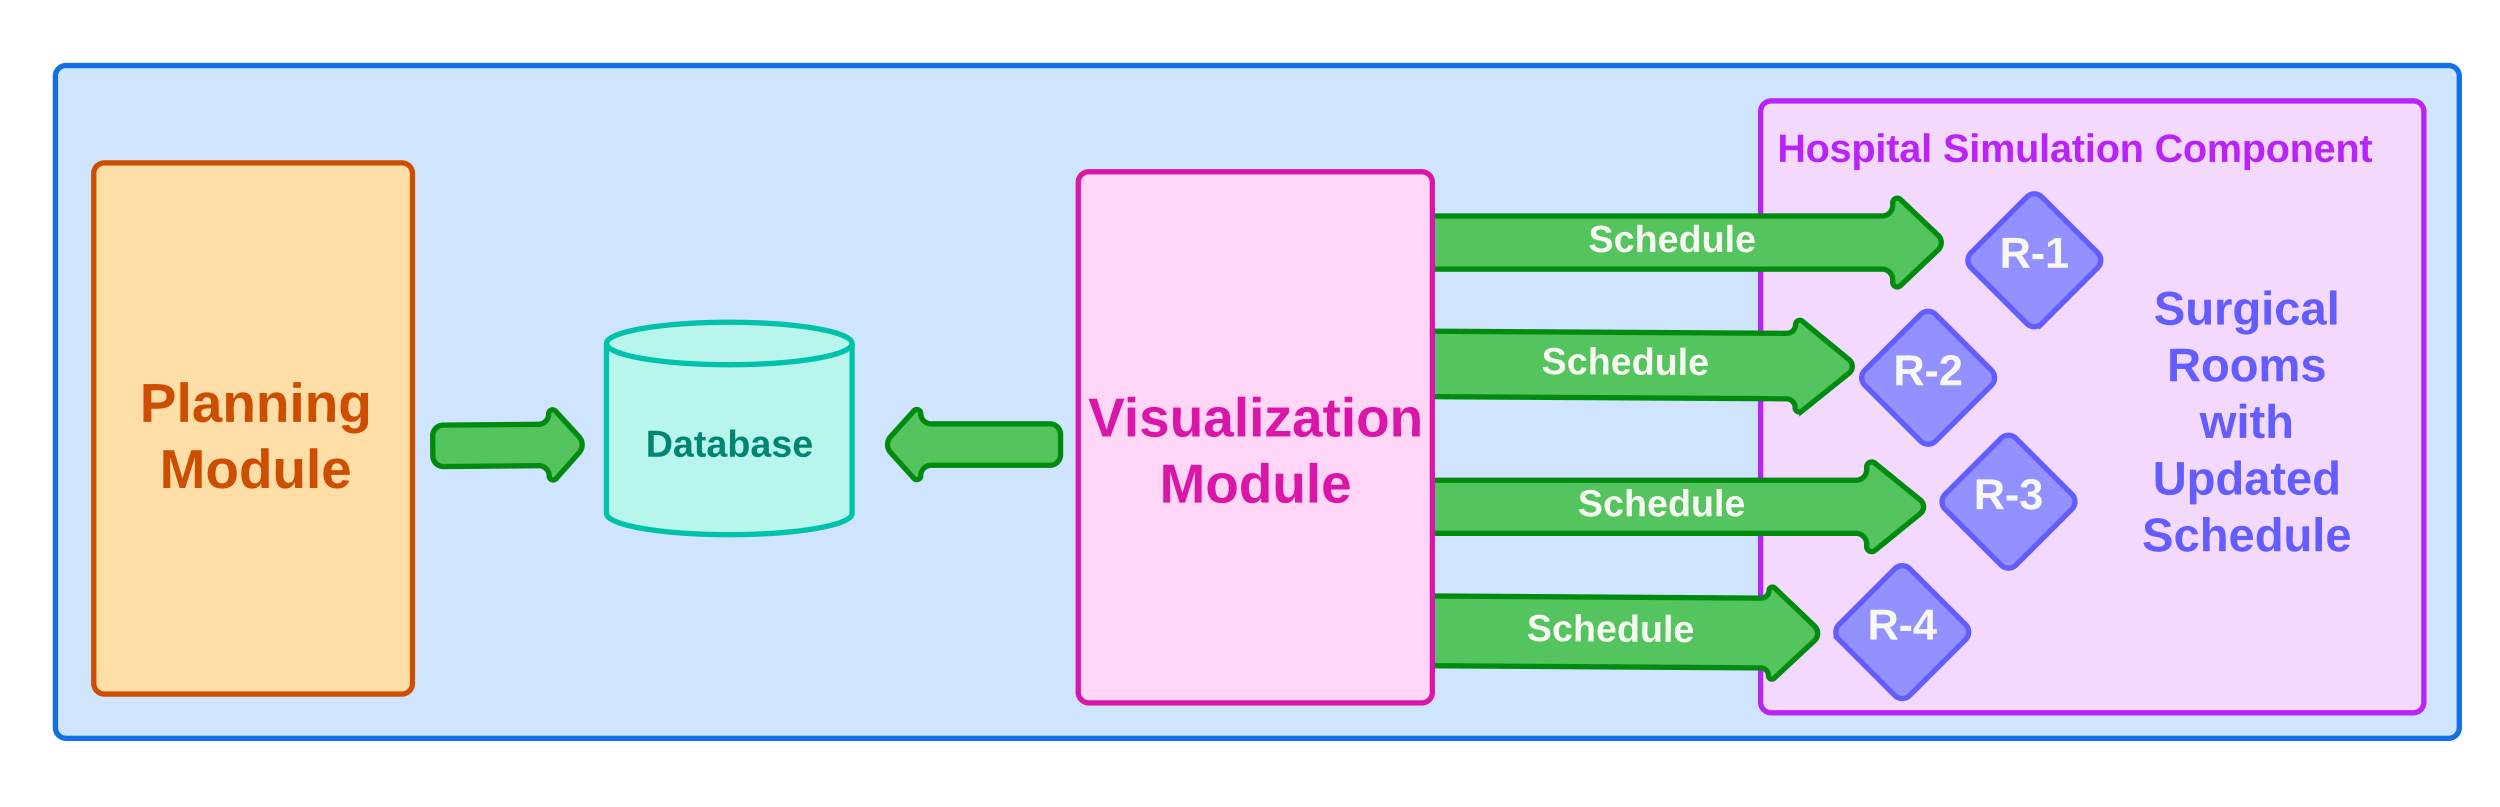 <svg xmlns="http://www.w3.org/2000/svg" xmlns:xlink="http://www.w3.org/1999/xlink" xmlns:lucid="lucid" width="1412" height="456"><g transform="translate(-1531 957)" lucid:page-tab-id="0_0"><path d="M-500-1500h3500v2500H-500z" fill="#fff"/><path d="M1562.3-914a6 6 0 0 1 6-6H2914a6 6 0 0 1 6 6v368a6 6 0 0 1-6 6H1568.3a6 6 0 0 1-6-6z" stroke="#1071e5" stroke-width="3" fill="#cfe4ff"/><path d="M2525.4-894a6 6 0 0 1 6-6H2894a6 6 0 0 1 6 6v333.6a6 6 0 0 1-6 6h-362.6a6 6 0 0 1-6-6z" stroke="#ba23f6" stroke-width="3" fill="#f4d9ff"/><path d="M1583.96-859a6 6 0 0 1 6-6h168a6 6 0 0 1 6 6v288a6 6 0 0 1-6 6h-168a6 6 0 0 1-6-6z" stroke="#cc4e00" stroke-width="3" fill="#ffdda6"/><path d="M2330-829a6 6 0 0 1 6-6h258a6 6 0 0 0 6-6v-1.48a2.58 2.58 0 0 1 4.35-1.87l21.3 20.22a5.7 5.7 0 0 1 0 8.26l-21.3 20.22a2.58 2.58 0 0 1-4.35-1.87V-799a6 6 0 0 0-6-6h-258a6 6 0 0 1-6-6z" stroke="#008a0e" stroke-width="3" fill="#54c45e"/><use xlink:href="#a" transform="matrix(1,0,0,1,2335,-843.483) translate(93.181 28.817)"/><path d="M2330.08-764a6 6 0 0 1 6.03-5.96l204 1.23a5 5 0 0 0 5.04-4.97 2.38 2.38 0 0 1 3.9-1.82l26.33 21.7a4.88 4.88 0 0 1-.05 7.58l-26.6 21.38a2.38 2.38 0 0 1-3.86-1.87 5 5 0 0 0-4.97-5.03l-204-1.24a6 6 0 0 1-5.98-6.03z" stroke="#008a0e" stroke-width="3" fill="#54c45e"/><use xlink:href="#a" transform="matrix(1,0.006,-0.006,1,2335.142,-774.969) translate(66.681 28.817)"/><path d="M2330-679.76a6 6 0 0 1 6-6h243.3a6 6 0 0 0 6-6v-1.48a2.85 2.85 0 0 1 4.64-2.2l25.7 20.9a4.88 4.88 0 0 1 0 7.57l-25.7 20.9a2.85 2.85 0 0 1-4.65-2.2v-1.5a6 6 0 0 0-6-6H2336a6 6 0 0 1-6-6z" stroke="#008a0e" stroke-width="3" fill="#54c45e"/><use xlink:href="#a" transform="matrix(1,0,0,1,2335,-694.241) translate(87.181 28.817)"/><path d="M2330.28-614.45a6 6 0 0 1 6.04-5.96l189.4 1.23a4.4 4.4 0 0 0 4.43-4.36 1.9 1.9 0 0 1 3.2-1.36l22.5 21.5a5.66 5.66 0 0 1-.05 8.25l-22.78 21.2a1.9 1.9 0 0 1-3.2-1.4 4.4 4.4 0 0 0-4.36-4.42l-189.4-1.25a6 6 0 0 1-5.96-6.04z" stroke="#008a0e" stroke-width="3" fill="#54c45e"/><use xlink:href="#a" transform="matrix(1,0.007,-0.007,1,2335.343,-624.208) translate(58.181 28.817)"/><path d="M2140-854a6 6 0 0 1 6-6h188a6 6 0 0 1 6 6v288a6 6 0 0 1-6 6h-188a6 6 0 0 1-6-6z" stroke="#d916a8" stroke-width="3" fill="#ffd6f5"/><path d="M1775.36-710.84a6 6 0 0 1 5.95-6.05l53.8-.46a5.85 5.85 0 0 0 5.78-5.9 2.24 2.24 0 0 1 3.9-1.54l13.26 14.47a6.67 6.67 0 0 1 .08 8.92l-13 14.7a2.24 2.24 0 0 1-3.93-1.47 5.85 5.85 0 0 0-5.9-5.8l-53.8.48a6 6 0 0 1-6.04-5.94z" stroke="#008a0e" stroke-width="3" fill="#54c45e"/><path d="M2675.76-845.76a6 6 0 0 1 8.48 0l31.52 31.52a6 6 0 0 1 0 8.48l-31.52 31.52a6 6 0 0 1-8.48 0l-31.52-31.52a6 6 0 0 1 0-8.48z" stroke="#635dff" stroke-width="3" fill="#9391ff"/><use xlink:href="#b" transform="matrix(1,0,0,1,2645,-845) translate(15.382 39.243)"/><path d="M2615.76-779.4a6 6 0 0 1 8.48 0l31.52 31.52a6 6 0 0 1 0 8.5l-31.52 31.5a6 6 0 0 1-8.48 0l-31.52-31.5a6 6 0 0 1 0-8.5z" stroke="#635dff" stroke-width="3" fill="#9391ff"/><use xlink:href="#c" transform="matrix(1,0,0,1,2585,-778.638) translate(15.382 39.243)"/><path d="M2661.16-709.4a6 6 0 0 1 8.48 0l31.52 31.52a6 6 0 0 1 0 8.5l-31.52 31.5a6 6 0 0 1-8.48 0l-31.52-31.5a6 6 0 0 1 0-8.5z" stroke="#635dff" stroke-width="3" fill="#9391ff"/><use xlink:href="#d" transform="matrix(1,0,0,1,2630.4,-708.638) translate(15.382 39.243)"/><path d="M2601.16-635.76a6 6 0 0 1 8.48 0l31.52 31.52a6 6 0 0 1 0 8.48l-31.52 31.52a6 6 0 0 1-8.48 0l-31.52-31.52a6 6 0 0 1 0-8.48z" stroke="#635dff" stroke-width="3" fill="#9391ff"/><use xlink:href="#e" transform="matrix(1,0,0,1,2570.4,-635) translate(15.382 39.243)"/><path d="M2147.7-747.03a6 6 0 0 1 6-6h172.6a6 6 0 0 1 6 6v98a6 6 0 0 1-6 6h-172.6a6 6 0 0 1-6-6z" fill="none"/><use xlink:href="#f" transform="matrix(1,0,0,1,2147.7,-753.034) translate(-2.086 42.556)"/><use xlink:href="#g" transform="matrix(1,0,0,1,2147.7,-753.034) translate(38.228 79.889)"/><path d="M1583.96-755.28a6 6 0 0 1 6-6h170.3a6 6 0 0 1 6 6v98a6 6 0 0 1-6 6h-170.3a6 6 0 0 1-6-6z" fill="none"/><use xlink:href="#h" transform="matrix(1,0,0,1,1583.962,-761.284) translate(25.994 42.556)"/><use xlink:href="#i" transform="matrix(1,0,0,1,1583.962,-761.284) translate(37.228 79.889)"/><path d="M2720-789a6 6 0 0 1 6-6h148a6 6 0 0 1 6 6v148a6 6 0 0 1-6 6h-148a6 6 0 0 1-6-6z" fill="none"/><use xlink:href="#j" transform="matrix(1,0,0,1,2720,-795) translate(27.481 21.333)"/><use xlink:href="#k" transform="matrix(1,0,0,1,2720,-795) translate(34.926 53.333)"/><use xlink:href="#l" transform="matrix(1,0,0,1,2720,-795) translate(53.407 85.333)"/><use xlink:href="#m" transform="matrix(1,0,0,1,2720,-795) translate(26.852 117.333)"/><use xlink:href="#n" transform="matrix(1,0,0,1,2720,-795) translate(20.852 149.333)"/><path d="M2012.26-667c0 6.63-31.05 12-69.36 12-38.3 0-69.36-5.37-69.36-12v-96c0-6.63 31.06-12 69.36-12s69.36 5.37 69.36 12z" stroke="#00c2a8" stroke-width="3" fill="#b8f5ed"/><path d="M2012.26-763c0 6.63-31.05 12-69.36 12-38.3 0-69.36-5.37-69.36-12" stroke="#00c2a8" stroke-width="3" fill="none"/><g><use xlink:href="#o" transform="matrix(1,0,0,1,1878.542,-746) translate(17.181 46.973)"/></g><g><path d="M2130-700.2a6 6 0 0 1-6 6h-67.1a5.85 5.85 0 0 0-5.85 5.84 2.24 2.24 0 0 1-3.9 1.5L2034-701.44a6.67 6.67 0 0 1 0-8.92l13.14-14.6a2.24 2.24 0 0 1 3.9 1.5 5.85 5.85 0 0 0 5.86 5.86h67.1a6 6 0 0 1 6 6z" stroke="#008a0e" stroke-width="3" fill="#54c45e"/></g><path d="M2525.4-894a6 6 0 0 1 6-6H2874a6 6 0 0 1 6 6v48a6 6 0 0 1-6 6h-342.6a6 6 0 0 1-6-6z" fill="none"/><g><use xlink:href="#p" transform="matrix(1,0,0,1,2525.4,-900) translate(9.444 34.444)"/><use xlink:href="#q" transform="matrix(1,0,0,1,2525.4,-900) translate(103.025 34.444)"/><use xlink:href="#r" transform="matrix(1,0,0,1,2525.4,-900) translate(222.531 34.444)"/></g><defs><path fill="#f8f8f2" d="M169-182c-1-43-94-46-97-3 18 66 151 10 154 114 3 95-165 93-204 36-6-8-10-19-12-30l50-8c3 46 112 56 116 5-17-69-150-10-154-114-4-87 153-88 188-35 5 8 8 18 10 28" id="s"/><path fill="#f8f8f2" d="M190-63c-7 42-38 67-86 67-59 0-84-38-90-98-12-110 154-137 174-36l-49 2c-2-19-15-32-35-32-30 0-35 28-38 64-6 74 65 87 74 30" id="t"/><path fill="#f8f8f2" d="M114-157C55-157 80-60 75 0H25v-261h50l-1 109c12-26 28-41 61-42 86-1 58 113 63 194h-50c-7-57 23-157-34-157" id="u"/><path fill="#f8f8f2" d="M185-48c-13 30-37 53-82 52C43 2 14-33 14-96s30-98 90-98c62 0 83 45 84 108H66c0 31 8 55 39 56 18 0 30-7 34-22zm-45-69c5-46-57-63-70-21-2 6-4 13-4 21h74" id="v"/><path fill="#f8f8f2" d="M88-194c31-1 46 15 58 34l-1-101h50l1 261h-48c-2-10 0-23-3-31C134-8 116 4 84 4 32 4 16-41 15-95c0-56 19-97 73-99zm17 164c33 0 40-30 41-66 1-37-9-64-41-64s-38 30-39 65c0 43 13 65 39 65" id="w"/><path fill="#f8f8f2" d="M85 4C-2 5 27-109 22-190h50c7 57-23 150 33 157 60-5 35-97 40-157h50l1 190h-47c-2-12 1-28-3-38-12 25-28 42-61 42" id="x"/><path fill="#f8f8f2" d="M25 0v-261h50V0H25" id="y"/><g id="a"><use transform="matrix(0.059,0,0,0.059,0,0)" xlink:href="#s"/><use transform="matrix(0.059,0,0,0.059,14.222,0)" xlink:href="#t"/><use transform="matrix(0.059,0,0,0.059,26.074,0)" xlink:href="#u"/><use transform="matrix(0.059,0,0,0.059,39.052,0)" xlink:href="#v"/><use transform="matrix(0.059,0,0,0.059,50.904,0)" xlink:href="#w"/><use transform="matrix(0.059,0,0,0.059,63.881,0)" xlink:href="#x"/><use transform="matrix(0.059,0,0,0.059,76.859,0)" xlink:href="#y"/><use transform="matrix(0.059,0,0,0.059,82.785,0)" xlink:href="#v"/></g><path fill="#f8f8f2" d="M240-174c0 40-23 61-54 70L253 0h-59l-57-94H76V0H24v-248c93 4 217-23 216 74zM76-134c48-2 112 12 112-38 0-48-66-32-112-35v73" id="z"/><path fill="#f8f8f2" d="M14-72v-43h91v43H14" id="A"/><path fill="#f8f8f2" d="M23 0v-37h61v-169l-59 37v-38l62-41h46v211h57V0H23" id="B"/><g id="b"><use transform="matrix(0.068,0,0,0.068,0,0)" xlink:href="#z"/><use transform="matrix(0.068,0,0,0.068,17.586,0)" xlink:href="#A"/><use transform="matrix(0.068,0,0,0.068,25.667,0)" xlink:href="#B"/></g><path fill="#f8f8f2" d="M182-182c0 78-84 86-111 141h115V0H12c-6-101 99-100 120-180 1-22-12-31-33-32-23 0-32 14-35 34l-49-3c5-45 32-70 84-70 51 0 83 22 83 69" id="C"/><g id="c"><use transform="matrix(0.068,0,0,0.068,0,0)" xlink:href="#z"/><use transform="matrix(0.068,0,0,0.068,17.586,0)" xlink:href="#A"/><use transform="matrix(0.068,0,0,0.068,25.667,0)" xlink:href="#C"/></g><path fill="#f8f8f2" d="M128-127c34 4 56 21 59 58 7 91-148 94-172 28-4-9-6-17-7-26l51-5c1 24 16 35 40 36 23 0 39-12 38-36-1-31-31-36-65-34v-40c32 2 59-3 59-33 0-20-13-33-34-33s-33 13-35 32l-50-3c6-44 37-68 86-68 50 0 83 20 83 66 0 35-22 52-53 58" id="D"/><g id="d"><use transform="matrix(0.068,0,0,0.068,0,0)" xlink:href="#z"/><use transform="matrix(0.068,0,0,0.068,17.586,0)" xlink:href="#A"/><use transform="matrix(0.068,0,0,0.068,25.667,0)" xlink:href="#D"/></g><path fill="#f8f8f2" d="M165-50V0h-47v-50H5v-38l105-160h55v161h33v37h-33zm-47-37l2-116L46-87h72" id="E"/><g id="e"><use transform="matrix(0.068,0,0,0.068,0,0)" xlink:href="#z"/><use transform="matrix(0.068,0,0,0.068,17.586,0)" xlink:href="#A"/><use transform="matrix(0.068,0,0,0.068,25.667,0)" xlink:href="#E"/></g><path fill="#d916a8" d="M147 0H94L2-248h55l64 206c17-72 42-137 63-206h54" id="F"/><path fill="#d916a8" d="M25-224v-37h50v37H25zM25 0v-190h50V0H25" id="G"/><path fill="#d916a8" d="M137-138c1-29-70-34-71-4 15 46 118 7 119 86 1 83-164 76-172 9l43-7c4 19 20 25 44 25 33 8 57-30 24-41C81-84 22-81 20-136c-2-80 154-74 161-7" id="H"/><path fill="#d916a8" d="M85 4C-2 5 27-109 22-190h50c7 57-23 150 33 157 60-5 35-97 40-157h50l1 190h-47c-2-12 1-28-3-38-12 25-28 42-61 42" id="I"/><path fill="#d916a8" d="M133-34C117-15 103 5 69 4 32 3 11-16 11-54c-1-60 55-63 116-61 1-26-3-47-28-47-18 1-26 9-28 27l-52-2c7-38 36-58 82-57s74 22 75 68l1 82c-1 14 12 18 25 15v27c-30 8-71 5-69-32zm-48 3c29 0 43-24 42-57-32 0-66-3-65 30 0 17 8 27 23 27" id="J"/><path fill="#d916a8" d="M25 0v-261h50V0H25" id="K"/><path fill="#d916a8" d="M12 0v-35l95-120H19v-35h142v35L67-36h103V0H12" id="L"/><path fill="#d916a8" d="M115-3C79 11 28 4 28-45v-112H4v-33h27l15-45h31v45h36v33H77v99c-1 23 16 31 38 25v30" id="M"/><path fill="#d916a8" d="M110-194c64 0 96 36 96 99 0 64-35 99-97 99-61 0-95-36-95-99 0-62 34-99 96-99zm-1 164c35 0 45-28 45-65 0-40-10-65-43-65-34 0-45 26-45 65 0 36 10 65 43 65" id="N"/><path fill="#d916a8" d="M135-194c87-1 58 113 63 194h-50c-7-57 23-157-34-157-59 0-34 97-39 157H25l-1-190h47c2 12-1 28 3 38 12-26 28-41 61-42" id="O"/><g id="f"><use transform="matrix(0.086,0,0,0.086,0,0)" xlink:href="#F"/><use transform="matrix(0.086,0,0,0.086,20.136,0)" xlink:href="#G"/><use transform="matrix(0.086,0,0,0.086,28.778,0)" xlink:href="#H"/><use transform="matrix(0.086,0,0,0.086,46.062,0)" xlink:href="#I"/><use transform="matrix(0.086,0,0,0.086,64.988,0)" xlink:href="#J"/><use transform="matrix(0.086,0,0,0.086,82.272,0)" xlink:href="#K"/><use transform="matrix(0.086,0,0,0.086,90.914,0)" xlink:href="#G"/><use transform="matrix(0.086,0,0,0.086,99.556,0)" xlink:href="#L"/><use transform="matrix(0.086,0,0,0.086,115.111,0)" xlink:href="#J"/><use transform="matrix(0.086,0,0,0.086,132.395,0)" xlink:href="#M"/><use transform="matrix(0.086,0,0,0.086,142.679,0)" xlink:href="#G"/><use transform="matrix(0.086,0,0,0.086,151.321,0)" xlink:href="#N"/><use transform="matrix(0.086,0,0,0.086,170.247,0)" xlink:href="#O"/></g><path fill="#d916a8" d="M230 0l2-204L168 0h-37L68-204 70 0H24v-248h70l56 185 57-185h69V0h-46" id="P"/><path fill="#d916a8" d="M88-194c31-1 46 15 58 34l-1-101h50l1 261h-48c-2-10 0-23-3-31C134-8 116 4 84 4 32 4 16-41 15-95c0-56 19-97 73-99zm17 164c33 0 40-30 41-66 1-37-9-64-41-64s-38 30-39 65c0 43 13 65 39 65" id="Q"/><path fill="#d916a8" d="M185-48c-13 30-37 53-82 52C43 2 14-33 14-96s30-98 90-98c62 0 83 45 84 108H66c0 31 8 55 39 56 18 0 30-7 34-22zm-45-69c5-46-57-63-70-21-2 6-4 13-4 21h74" id="R"/><g id="g"><use transform="matrix(0.086,0,0,0.086,0,0)" xlink:href="#P"/><use transform="matrix(0.086,0,0,0.086,25.84,0)" xlink:href="#N"/><use transform="matrix(0.086,0,0,0.086,44.765,0)" xlink:href="#Q"/><use transform="matrix(0.086,0,0,0.086,63.691,0)" xlink:href="#I"/><use transform="matrix(0.086,0,0,0.086,82.617,0)" xlink:href="#K"/><use transform="matrix(0.086,0,0,0.086,91.259,0)" xlink:href="#R"/></g><path fill="#cc4e00" d="M24-248c93 1 206-16 204 79-1 75-69 88-152 82V0H24v-248zm52 121c47 0 100 7 100-41 0-47-54-39-100-39v80" id="S"/><path fill="#cc4e00" d="M25 0v-261h50V0H25" id="T"/><path fill="#cc4e00" d="M133-34C117-15 103 5 69 4 32 3 11-16 11-54c-1-60 55-63 116-61 1-26-3-47-28-47-18 1-26 9-28 27l-52-2c7-38 36-58 82-57s74 22 75 68l1 82c-1 14 12 18 25 15v27c-30 8-71 5-69-32zm-48 3c29 0 43-24 42-57-32 0-66-3-65 30 0 17 8 27 23 27" id="U"/><path fill="#cc4e00" d="M135-194c87-1 58 113 63 194h-50c-7-57 23-157-34-157-59 0-34 97-39 157H25l-1-190h47c2 12-1 28 3 38 12-26 28-41 61-42" id="V"/><path fill="#cc4e00" d="M25-224v-37h50v37H25zM25 0v-190h50V0H25" id="W"/><path fill="#cc4e00" d="M195-6C206 82 75 100 31 46c-4-6-6-13-8-21l49-6c3 16 16 24 34 25 40 0 42-37 40-79-11 22-30 35-61 35-53 0-70-43-70-97 0-56 18-96 73-97 30 0 46 14 59 34l2-30h47zm-90-29c32 0 41-27 41-63 0-35-9-62-40-62-32 0-39 29-40 63 0 36 9 62 39 62" id="X"/><g id="h"><use transform="matrix(0.086,0,0,0.086,0,0)" xlink:href="#S"/><use transform="matrix(0.086,0,0,0.086,20.741,0)" xlink:href="#T"/><use transform="matrix(0.086,0,0,0.086,29.383,0)" xlink:href="#U"/><use transform="matrix(0.086,0,0,0.086,46.667,0)" xlink:href="#V"/><use transform="matrix(0.086,0,0,0.086,65.593,0)" xlink:href="#V"/><use transform="matrix(0.086,0,0,0.086,84.519,0)" xlink:href="#W"/><use transform="matrix(0.086,0,0,0.086,93.16,0)" xlink:href="#V"/><use transform="matrix(0.086,0,0,0.086,112.086,0)" xlink:href="#X"/></g><path fill="#cc4e00" d="M230 0l2-204L168 0h-37L68-204 70 0H24v-248h70l56 185 57-185h69V0h-46" id="Y"/><path fill="#cc4e00" d="M110-194c64 0 96 36 96 99 0 64-35 99-97 99-61 0-95-36-95-99 0-62 34-99 96-99zm-1 164c35 0 45-28 45-65 0-40-10-65-43-65-34 0-45 26-45 65 0 36 10 65 43 65" id="Z"/><path fill="#cc4e00" d="M88-194c31-1 46 15 58 34l-1-101h50l1 261h-48c-2-10 0-23-3-31C134-8 116 4 84 4 32 4 16-41 15-95c0-56 19-97 73-99zm17 164c33 0 40-30 41-66 1-37-9-64-41-64s-38 30-39 65c0 43 13 65 39 65" id="aa"/><path fill="#cc4e00" d="M85 4C-2 5 27-109 22-190h50c7 57-23 150 33 157 60-5 35-97 40-157h50l1 190h-47c-2-12 1-28-3-38-12 25-28 42-61 42" id="ab"/><path fill="#cc4e00" d="M185-48c-13 30-37 53-82 52C43 2 14-33 14-96s30-98 90-98c62 0 83 45 84 108H66c0 31 8 55 39 56 18 0 30-7 34-22zm-45-69c5-46-57-63-70-21-2 6-4 13-4 21h74" id="ac"/><g id="i"><use transform="matrix(0.086,0,0,0.086,0,0)" xlink:href="#Y"/><use transform="matrix(0.086,0,0,0.086,25.84,0)" xlink:href="#Z"/><use transform="matrix(0.086,0,0,0.086,44.765,0)" xlink:href="#aa"/><use transform="matrix(0.086,0,0,0.086,63.691,0)" xlink:href="#ab"/><use transform="matrix(0.086,0,0,0.086,82.617,0)" xlink:href="#T"/><use transform="matrix(0.086,0,0,0.086,91.259,0)" xlink:href="#ac"/></g><path fill="#635dff" d="M169-182c-1-43-94-46-97-3 18 66 151 10 154 114 3 95-165 93-204 36-6-8-10-19-12-30l50-8c3 46 112 56 116 5-17-69-150-10-154-114-4-87 153-88 188-35 5 8 8 18 10 28" id="ad"/><path fill="#635dff" d="M85 4C-2 5 27-109 22-190h50c7 57-23 150 33 157 60-5 35-97 40-157h50l1 190h-47c-2-12 1-28-3-38-12 25-28 42-61 42" id="ae"/><path fill="#635dff" d="M135-150c-39-12-60 13-60 57V0H25l-1-190h47c2 13-1 29 3 40 6-28 27-53 61-41v41" id="af"/><path fill="#635dff" d="M195-6C206 82 75 100 31 46c-4-6-6-13-8-21l49-6c3 16 16 24 34 25 40 0 42-37 40-79-11 22-30 35-61 35-53 0-70-43-70-97 0-56 18-96 73-97 30 0 46 14 59 34l2-30h47zm-90-29c32 0 41-27 41-63 0-35-9-62-40-62-32 0-39 29-40 63 0 36 9 62 39 62" id="ag"/><path fill="#635dff" d="M25-224v-37h50v37H25zM25 0v-190h50V0H25" id="ah"/><path fill="#635dff" d="M190-63c-7 42-38 67-86 67-59 0-84-38-90-98-12-110 154-137 174-36l-49 2c-2-19-15-32-35-32-30 0-35 28-38 64-6 74 65 87 74 30" id="ai"/><path fill="#635dff" d="M133-34C117-15 103 5 69 4 32 3 11-16 11-54c-1-60 55-63 116-61 1-26-3-47-28-47-18 1-26 9-28 27l-52-2c7-38 36-58 82-57s74 22 75 68l1 82c-1 14 12 18 25 15v27c-30 8-71 5-69-32zm-48 3c29 0 43-24 42-57-32 0-66-3-65 30 0 17 8 27 23 27" id="aj"/><path fill="#635dff" d="M25 0v-261h50V0H25" id="ak"/><g id="j"><use transform="matrix(0.074,0,0,0.074,0,0)" xlink:href="#ad"/><use transform="matrix(0.074,0,0,0.074,17.778,0)" xlink:href="#ae"/><use transform="matrix(0.074,0,0,0.074,34,0)" xlink:href="#af"/><use transform="matrix(0.074,0,0,0.074,44.37,0)" xlink:href="#ag"/><use transform="matrix(0.074,0,0,0.074,60.593,0)" xlink:href="#ah"/><use transform="matrix(0.074,0,0,0.074,68,0)" xlink:href="#ai"/><use transform="matrix(0.074,0,0,0.074,82.815,0)" xlink:href="#aj"/><use transform="matrix(0.074,0,0,0.074,97.63,0)" xlink:href="#ak"/></g><path fill="#635dff" d="M240-174c0 40-23 61-54 70L253 0h-59l-57-94H76V0H24v-248c93 4 217-23 216 74zM76-134c48-2 112 12 112-38 0-48-66-32-112-35v73" id="al"/><path fill="#635dff" d="M110-194c64 0 96 36 96 99 0 64-35 99-97 99-61 0-95-36-95-99 0-62 34-99 96-99zm-1 164c35 0 45-28 45-65 0-40-10-65-43-65-34 0-45 26-45 65 0 36 10 65 43 65" id="am"/><path fill="#635dff" d="M220-157c-53 9-28 100-34 157h-49v-107c1-27-5-49-29-50C55-147 81-57 75 0H25l-1-190h47c2 12-1 28 3 38 10-53 101-56 108 0 13-22 24-43 59-42 82 1 51 116 57 194h-49v-107c-1-25-5-48-29-50" id="an"/><path fill="#635dff" d="M137-138c1-29-70-34-71-4 15 46 118 7 119 86 1 83-164 76-172 9l43-7c4 19 20 25 44 25 33 8 57-30 24-41C81-84 22-81 20-136c-2-80 154-74 161-7" id="ao"/><g id="k"><use transform="matrix(0.074,0,0,0.074,0,0)" xlink:href="#al"/><use transform="matrix(0.074,0,0,0.074,19.185,0)" xlink:href="#am"/><use transform="matrix(0.074,0,0,0.074,35.407,0)" xlink:href="#am"/><use transform="matrix(0.074,0,0,0.074,51.63,0)" xlink:href="#an"/><use transform="matrix(0.074,0,0,0.074,75.333,0)" xlink:href="#ao"/></g><path fill="#635dff" d="M231 0h-52l-39-155L100 0H48L-1-190h46L77-45c9-52 24-97 36-145h53l37 145 32-145h46" id="ap"/><path fill="#635dff" d="M115-3C79 11 28 4 28-45v-112H4v-33h27l15-45h31v45h36v33H77v99c-1 23 16 31 38 25v30" id="aq"/><path fill="#635dff" d="M114-157C55-157 80-60 75 0H25v-261h50l-1 109c12-26 28-41 61-42 86-1 58 113 63 194h-50c-7-57 23-157-34-157" id="ar"/><g id="l"><use transform="matrix(0.074,0,0,0.074,0,0)" xlink:href="#ap"/><use transform="matrix(0.074,0,0,0.074,20.741,0)" xlink:href="#ah"/><use transform="matrix(0.074,0,0,0.074,28.148,0)" xlink:href="#aq"/><use transform="matrix(0.074,0,0,0.074,36.963,0)" xlink:href="#ar"/></g><path fill="#635dff" d="M238-95c0 69-44 99-111 99C63 4 22-25 22-93v-155h51v151c-1 38 19 59 55 60 90 1 49-130 58-211h52v153" id="as"/><path fill="#635dff" d="M135-194c53 0 70 44 70 98 0 56-19 98-73 100-31 1-45-17-59-34 3 33 2 69 2 105H25l-1-265h48c2 10 0 23 3 31 11-24 29-35 60-35zM114-30c33 0 39-31 40-66 0-38-9-64-40-64-56 0-55 130 0 130" id="at"/><path fill="#635dff" d="M88-194c31-1 46 15 58 34l-1-101h50l1 261h-48c-2-10 0-23-3-31C134-8 116 4 84 4 32 4 16-41 15-95c0-56 19-97 73-99zm17 164c33 0 40-30 41-66 1-37-9-64-41-64s-38 30-39 65c0 43 13 65 39 65" id="au"/><path fill="#635dff" d="M185-48c-13 30-37 53-82 52C43 2 14-33 14-96s30-98 90-98c62 0 83 45 84 108H66c0 31 8 55 39 56 18 0 30-7 34-22zm-45-69c5-46-57-63-70-21-2 6-4 13-4 21h74" id="av"/><g id="m"><use transform="matrix(0.074,0,0,0.074,0,0)" xlink:href="#as"/><use transform="matrix(0.074,0,0,0.074,19.185,0)" xlink:href="#at"/><use transform="matrix(0.074,0,0,0.074,35.407,0)" xlink:href="#au"/><use transform="matrix(0.074,0,0,0.074,51.63,0)" xlink:href="#aj"/><use transform="matrix(0.074,0,0,0.074,66.444,0)" xlink:href="#aq"/><use transform="matrix(0.074,0,0,0.074,75.259,0)" xlink:href="#av"/><use transform="matrix(0.074,0,0,0.074,90.074,0)" xlink:href="#au"/></g><g id="n"><use transform="matrix(0.074,0,0,0.074,0,0)" xlink:href="#ad"/><use transform="matrix(0.074,0,0,0.074,17.778,0)" xlink:href="#ai"/><use transform="matrix(0.074,0,0,0.074,32.593,0)" xlink:href="#ar"/><use transform="matrix(0.074,0,0,0.074,48.815,0)" xlink:href="#av"/><use transform="matrix(0.074,0,0,0.074,63.63,0)" xlink:href="#au"/><use transform="matrix(0.074,0,0,0.074,79.852,0)" xlink:href="#ae"/><use transform="matrix(0.074,0,0,0.074,96.074,0)" xlink:href="#ak"/><use transform="matrix(0.074,0,0,0.074,103.481,0)" xlink:href="#av"/></g><path fill="#008573" d="M24-248c120-7 223 5 221 122C244-46 201 0 124 0H24v-248zM76-40c74 7 117-18 117-86 0-67-45-88-117-82v168" id="aw"/><path fill="#008573" d="M133-34C117-15 103 5 69 4 32 3 11-16 11-54c-1-60 55-63 116-61 1-26-3-47-28-47-18 1-26 9-28 27l-52-2c7-38 36-58 82-57s74 22 75 68l1 82c-1 14 12 18 25 15v27c-30 8-71 5-69-32zm-48 3c29 0 43-24 42-57-32 0-66-3-65 30 0 17 8 27 23 27" id="ax"/><path fill="#008573" d="M115-3C79 11 28 4 28-45v-112H4v-33h27l15-45h31v45h36v33H77v99c-1 23 16 31 38 25v30" id="ay"/><path fill="#008573" d="M135-194c52 0 70 43 70 98 0 56-19 99-73 100-30 1-46-15-58-35L72 0H24l1-261h50v104c11-23 29-37 60-37zM114-30c31 0 40-27 40-66 0-37-7-63-39-63s-41 28-41 65c0 36 8 64 40 64" id="az"/><path fill="#008573" d="M137-138c1-29-70-34-71-4 15 46 118 7 119 86 1 83-164 76-172 9l43-7c4 19 20 25 44 25 33 8 57-30 24-41C81-84 22-81 20-136c-2-80 154-74 161-7" id="aA"/><path fill="#008573" d="M185-48c-13 30-37 53-82 52C43 2 14-33 14-96s30-98 90-98c62 0 83 45 84 108H66c0 31 8 55 39 56 18 0 30-7 34-22zm-45-69c5-46-57-63-70-21-2 6-4 13-4 21h74" id="aB"/><g id="o"><use transform="matrix(0.059,0,0,0.059,0,0)" xlink:href="#aw"/><use transform="matrix(0.059,0,0,0.059,15.348,0)" xlink:href="#ax"/><use transform="matrix(0.059,0,0,0.059,27.2,0)" xlink:href="#ay"/><use transform="matrix(0.059,0,0,0.059,34.252,0)" xlink:href="#ax"/><use transform="matrix(0.059,0,0,0.059,46.104,0)" xlink:href="#az"/><use transform="matrix(0.059,0,0,0.059,59.081,0)" xlink:href="#ax"/><use transform="matrix(0.059,0,0,0.059,70.933,0)" xlink:href="#aA"/><use transform="matrix(0.059,0,0,0.059,82.785,0)" xlink:href="#aB"/></g><path fill="#ba23f6" d="M186 0v-106H76V0H24v-248h52v99h110v-99h50V0h-50" id="aC"/><path fill="#ba23f6" d="M110-194c64 0 96 36 96 99 0 64-35 99-97 99-61 0-95-36-95-99 0-62 34-99 96-99zm-1 164c35 0 45-28 45-65 0-40-10-65-43-65-34 0-45 26-45 65 0 36 10 65 43 65" id="aD"/><path fill="#ba23f6" d="M137-138c1-29-70-34-71-4 15 46 118 7 119 86 1 83-164 76-172 9l43-7c4 19 20 25 44 25 33 8 57-30 24-41C81-84 22-81 20-136c-2-80 154-74 161-7" id="aE"/><path fill="#ba23f6" d="M135-194c53 0 70 44 70 98 0 56-19 98-73 100-31 1-45-17-59-34 3 33 2 69 2 105H25l-1-265h48c2 10 0 23 3 31 11-24 29-35 60-35zM114-30c33 0 39-31 40-66 0-38-9-64-40-64-56 0-55 130 0 130" id="aF"/><path fill="#ba23f6" d="M25-224v-37h50v37H25zM25 0v-190h50V0H25" id="aG"/><path fill="#ba23f6" d="M115-3C79 11 28 4 28-45v-112H4v-33h27l15-45h31v45h36v33H77v99c-1 23 16 31 38 25v30" id="aH"/><path fill="#ba23f6" d="M133-34C117-15 103 5 69 4 32 3 11-16 11-54c-1-60 55-63 116-61 1-26-3-47-28-47-18 1-26 9-28 27l-52-2c7-38 36-58 82-57s74 22 75 68l1 82c-1 14 12 18 25 15v27c-30 8-71 5-69-32zm-48 3c29 0 43-24 42-57-32 0-66-3-65 30 0 17 8 27 23 27" id="aI"/><path fill="#ba23f6" d="M25 0v-261h50V0H25" id="aJ"/><g id="p"><use transform="matrix(0.062,0,0,0.062,0,0)" xlink:href="#aC"/><use transform="matrix(0.062,0,0,0.062,15.988,0)" xlink:href="#aD"/><use transform="matrix(0.062,0,0,0.062,29.506,0)" xlink:href="#aE"/><use transform="matrix(0.062,0,0,0.062,41.852,0)" xlink:href="#aF"/><use transform="matrix(0.062,0,0,0.062,55.37,0)" xlink:href="#aG"/><use transform="matrix(0.062,0,0,0.062,61.543,0)" xlink:href="#aH"/><use transform="matrix(0.062,0,0,0.062,68.889,0)" xlink:href="#aI"/><use transform="matrix(0.062,0,0,0.062,81.235,0)" xlink:href="#aJ"/></g><path fill="#ba23f6" d="M169-182c-1-43-94-46-97-3 18 66 151 10 154 114 3 95-165 93-204 36-6-8-10-19-12-30l50-8c3 46 112 56 116 5-17-69-150-10-154-114-4-87 153-88 188-35 5 8 8 18 10 28" id="aK"/><path fill="#ba23f6" d="M220-157c-53 9-28 100-34 157h-49v-107c1-27-5-49-29-50C55-147 81-57 75 0H25l-1-190h47c2 12-1 28 3 38 10-53 101-56 108 0 13-22 24-43 59-42 82 1 51 116 57 194h-49v-107c-1-25-5-48-29-50" id="aL"/><path fill="#ba23f6" d="M85 4C-2 5 27-109 22-190h50c7 57-23 150 33 157 60-5 35-97 40-157h50l1 190h-47c-2-12 1-28-3-38-12 25-28 42-61 42" id="aM"/><path fill="#ba23f6" d="M135-194c87-1 58 113 63 194h-50c-7-57 23-157-34-157-59 0-34 97-39 157H25l-1-190h47c2 12-1 28 3 38 12-26 28-41 61-42" id="aN"/><g id="q"><use transform="matrix(0.062,0,0,0.062,0,0)" xlink:href="#aK"/><use transform="matrix(0.062,0,0,0.062,14.815,0)" xlink:href="#aG"/><use transform="matrix(0.062,0,0,0.062,20.988,0)" xlink:href="#aL"/><use transform="matrix(0.062,0,0,0.062,40.741,0)" xlink:href="#aM"/><use transform="matrix(0.062,0,0,0.062,54.259,0)" xlink:href="#aJ"/><use transform="matrix(0.062,0,0,0.062,60.432,0)" xlink:href="#aI"/><use transform="matrix(0.062,0,0,0.062,72.778,0)" xlink:href="#aH"/><use transform="matrix(0.062,0,0,0.062,80.123,0)" xlink:href="#aG"/><use transform="matrix(0.062,0,0,0.062,86.296,0)" xlink:href="#aD"/><use transform="matrix(0.062,0,0,0.062,99.815,0)" xlink:href="#aN"/></g><path fill="#ba23f6" d="M67-125c0 53 21 87 73 88 37 1 54-22 65-47l45 17C233-25 199 4 140 4 58 4 20-42 15-125 8-235 124-281 211-232c18 10 29 29 36 50l-46 12c-8-25-30-41-62-41-52 0-71 34-72 86" id="aO"/><path fill="#ba23f6" d="M185-48c-13 30-37 53-82 52C43 2 14-33 14-96s30-98 90-98c62 0 83 45 84 108H66c0 31 8 55 39 56 18 0 30-7 34-22zm-45-69c5-46-57-63-70-21-2 6-4 13-4 21h74" id="aP"/><g id="r"><use transform="matrix(0.062,0,0,0.062,0,0)" xlink:href="#aO"/><use transform="matrix(0.062,0,0,0.062,15.988,0)" xlink:href="#aD"/><use transform="matrix(0.062,0,0,0.062,29.506,0)" xlink:href="#aL"/><use transform="matrix(0.062,0,0,0.062,49.259,0)" xlink:href="#aF"/><use transform="matrix(0.062,0,0,0.062,62.778,0)" xlink:href="#aD"/><use transform="matrix(0.062,0,0,0.062,76.296,0)" xlink:href="#aN"/><use transform="matrix(0.062,0,0,0.062,89.815,0)" xlink:href="#aP"/><use transform="matrix(0.062,0,0,0.062,102.16,0)" xlink:href="#aN"/><use transform="matrix(0.062,0,0,0.062,115.679,0)" xlink:href="#aH"/></g></defs></g></svg>